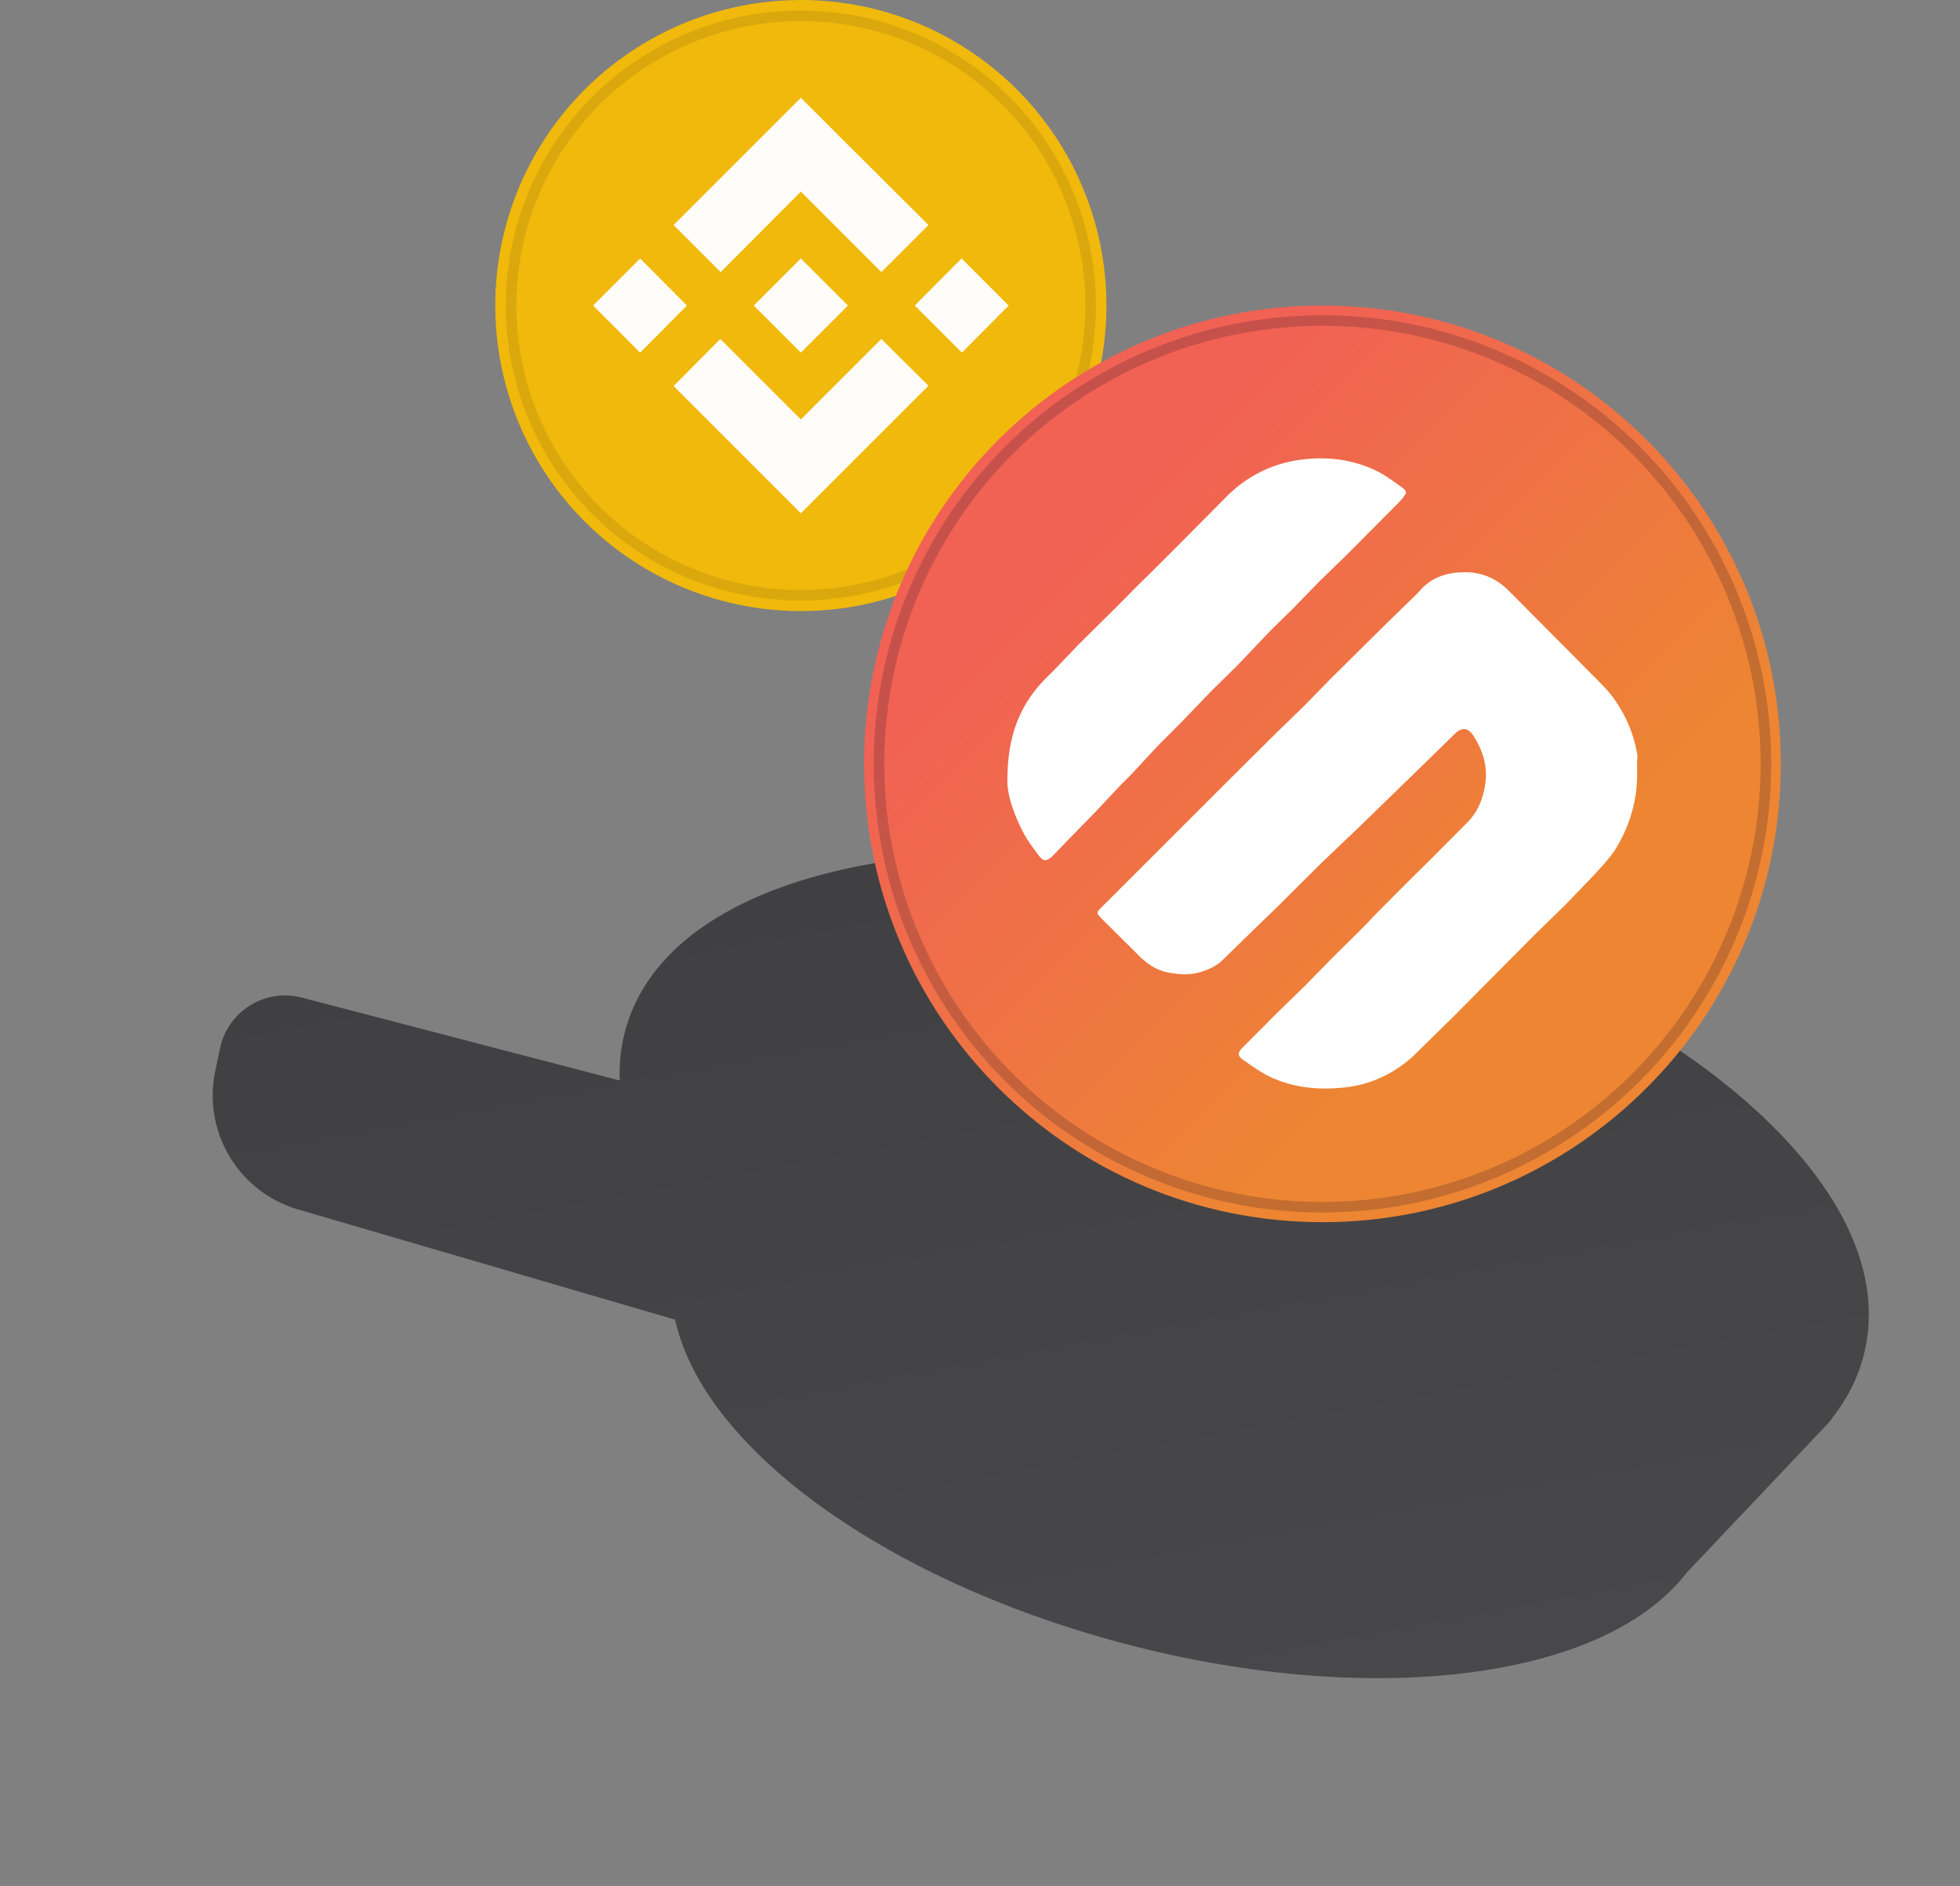 <svg xmlns="http://www.w3.org/2000/svg" xmlns:v="https://vecta.io/nano" width="186" height="179" fill="none"><rect width="100%" height="100%" fill="#808080" stroke="none"/><g fill="#606063"><path d="M67.045 119.028c-3.178 12.144 15 27.421 40.602 34.121s48.934 2.287 52.112-9.858-15-27.421-40.602-34.122-48.934-2.286-52.112 9.859z"/><path d="M155.924 149.273l15.422-16.285-109.354-28.619 5.721 21.818 88.211 23.086z"/><path d="M68.934 108.293L27.073 97.338c-1.815-.475-3.66.654-4.063 2.486l-.468 2.129a8.26 8.26 0 0 0 5.746 9.7l41.812 12.239-1.166-15.599z"/></g><path fill="url(#A)" d="M62.203 98.71c-3.694 14.114 18.324 32.101 49.178 40.176s58.86 3.178 62.554-10.936-18.324-32.101-49.178-40.176-58.861-3.179-62.554 10.935z"/><g fillRule="evenodd"><path fill="#606063" d="M146.673 123.286c7.098 5.22 11.246 10.866 11.865 15.871l2.977-.368c-.771-6.238-5.736-12.531-13.065-17.92-7.39-5.435-17.439-10.148-28.913-13.151s-22.544-3.817-31.649-2.699c-9.029 1.109-16.44 4.163-20.168 9.223l2.415 1.779c2.992-4.06 9.373-6.95 18.119-8.024 8.67-1.064 19.355-.299 30.524 2.624s20.859 7.49 27.896 12.665z"/><path fill="#979797" d="M75.734 118.739c-8.721-7.124-11.998-14.041-10.629-19.27s7.614-9.654 18.706-11.593c10.807-1.889 25.078-1.154 40.186 2.8s27.911 10.304 36.406 17.245c8.721 7.124 11.998 14.041 10.63 19.27s-7.614 9.653-18.707 11.593c-10.806 1.889-25.078 1.153-40.186-2.8s-27.91-10.304-36.406-17.245zm35.647 20.147c-30.854-8.075-52.872-26.062-49.178-40.176s31.7-19.01 62.554-10.935 52.872 26.062 49.178 40.176-31.7 19.01-62.554 10.936z"/><path fill="url(#B)" d="M64.167 124.049l-4.937-19.123 2.905-.75 4.937 19.123-2.905.75z"/><path fill="url(#C)" d="M62.469 106.189l-.128-.443-.202-.817-.142-.54c.022-.012.03-.019.028-.027l-.004-.025-.12-.794-.022-.191c-.072-.663-.096-1.321-.071-1.974.035-.903.166-1.793.395-2.668 3.694-14.114 31.7-19.01 62.555-10.936s52.872 26.062 49.178 40.176a12.4 12.4 0 0 1-.963 2.519 13.7 13.7 0 0 1-1.635 2.476l-.016.019c.011.02.014.025.015.029l-.611.651-12.932 13.655c-6.807 9.031-27.596 11.752-50.146 5.85-22.302-5.837-38.971-18.182-40.797-29.295-.093-.569-.484-1.054-1.037-1.215L29.127 111.91a8.26 8.26 0 0 1-5.762-9.635l.459-2.172c.39-1.845 2.242-2.99 4.066-2.514l34.249 8.931a.27.27 0 0 0 .331-.331zm-3.657-3.636c-.064-1.544.091-3.085.488-4.603 2.325-8.885 11.93-13.965 23.478-15.984 11.834-2.069 26.992-1.215 42.738 2.906s29.38 10.802 38.683 18.402c9.078 7.417 14.963 16.551 12.638 25.436-.557 2.129-1.552 4.064-2.901 5.789a3.08 3.08 0 0 1-.425.566l-13.429 14.181c-4.171 5.406-12.026 8.46-21.098 9.556-9.3 1.124-20.517.28-32.096-2.751-11.453-2.997-21.548-7.685-29.079-13.141-7.079-5.13-12.321-11.262-13.743-17.657l-35.782-10.464a11.26 11.26 0 0 1-7.855-13.134l.459-2.173c.744-3.519 4.277-5.704 7.758-4.796l30.165 7.867z"/></g><circle cx="76" cy="29" r="29" fill="#f0b90b"/><path fill="#fffdfa" d="M65.185 29l-4.437 4.468L56.28 29l4.468-4.468L65.185 29zM76 18.185l7.642 7.642 4.468-4.468-7.641-7.611L76 9.28 63.921 21.358l4.468 4.468L76 18.185zm15.252 6.347L86.815 29l4.468 4.468L95.72 29l-4.468-4.468zM76 39.815l-7.641-7.642-4.437 4.468L76 48.72l12.109-12.109-4.468-4.437L76 39.815zm0-6.347L80.468 29 76 24.532 71.532 29 76 33.468z"/><circle cx="76" cy="29" r="27.5" stroke="#191326" strokeWidth="3" opacity=".1" style="mix-blend-mode:multiply"/><path fill="url(#D)" d="M125.5 116c24.024 0 43.5-19.476 43.5-43.5S149.524 29 125.5 29 82 48.476 82 72.5s19.476 43.5 43.5 43.5z"/><path fill="#fff" fillRule="evenodd" d="M95.603 73.787c.045-3.616.961-6.299 2.936-8.637.435-.526.961-1.006 1.441-1.495l2.492-2.601 3.29-3.254 2.102-2.121 2.275-2.247 2.148-2.157 4.196-4.223a12 12 0 0 1 7.096-3.435c2.41-.308 4.73 0 6.914 1.006.925.444 1.749 1.06 2.538 1.631.525.399.489.489.09 1.015-.09.136-.217.218-.308.354l-5.165 5.193-2.366 2.293-2.664 2.737-2.021 1.976-3.19 3.353-2.501 2.465-2.665 2.773-2.41 2.42-2.411 2.601-1.133 1.142-2.365 2.519-2.275 2.329-1.577 1.631-.262.263c-.526.444-.834.444-1.233-.127-.607-.797-1.224-1.631-1.658-2.556-.834-1.677-1.405-3.48-1.314-4.849zm59.676 1.187c-.353 3.081-1.713 5.202-2.066 5.773-.39.571-.915 1.187-2.012 2.374l-2.71 2.819-2.764 2.691-2.401 2.42-5.429 5.465-3.851 3.788c-1.84 1.631-3.988 2.646-6.444 2.909-2.447.263-4.857.045-7.086-1.015-.925-.444-1.75-1.061-2.583-1.631-.481-.354-.481-.617-.091-1.061l2.103-2.112 1.223-1.232 2.628-2.556c.091-.091.172-.127.218-.218l2.456-2.51 2.32-2.293 1.051-1.06.48-.526 3.154-3.172 2.447-2.42 3.416-3.435c.961-1.015 1.441-2.293 1.623-3.661.217-1.631-.263-3.126-1.142-4.486-.481-.752-1.097-.843-1.749-.181l-4.468 4.359-4.767 4.631-3.507 3.344-4.205 4.187-2.139 2.066-3.027 2.954c-.562.526-1.269.834-1.966 1.06-1.006.308-2.012.263-3.018.081-1.052-.172-1.931-.707-2.719-1.45l-3.725-3.698c-.516-.535-.48-.58 0-1.06L118.06 72.6l3.153-3.127 2.628-2.555 2.447-2.51 5.302-5.247 2.8-2.728.263-.263c1.051-1.278 2.456-1.803 4.069-1.849 1.84-.091 3.335.571 4.604 1.894l7.567 7.621c1.713 1.713 2.021 2.066 2.583 2.945 1.54 2.338 1.84 4.495 1.93 5.066-.127.399.045 1.586-.127 3.127z"/><circle cx="125.5" cy="72.5" r="42.082" stroke="#191326" strokeWidth="2.837" opacity=".2" style="mix-blend-mode:multiply"/><defs><linearGradient id="A" x1="124.757" x2="111.381" y1="87.774" y2="138.886" gradientUnits="userSpaceOnUse"><stop stop-color="#404042"/><stop offset="1" stop-color="#48484b"/></linearGradient><linearGradient id="B" x1="65.567" x2="60.735" y1="105.096" y2="123.129" gradientUnits="userSpaceOnUse"><stop stop-color="#404042"/><stop offset="1" stop-color="#48484b"/></linearGradient><linearGradient id="C" x1="92.495" x2="108.09" y1="80.169" y2="164.62" gradientUnits="userSpaceOnUse"><stop stop-color="#404042"/><stop offset="1" stop-color="#48484b"/></linearGradient><linearGradient id="D" x1="82" x2="169" y1="29" y2="116" gradientUnits="userSpaceOnUse"><stop offset=".245" stop-color="#f16154"/><stop offset=".693" stop-color="#ed8533"/></linearGradient></defs></svg>